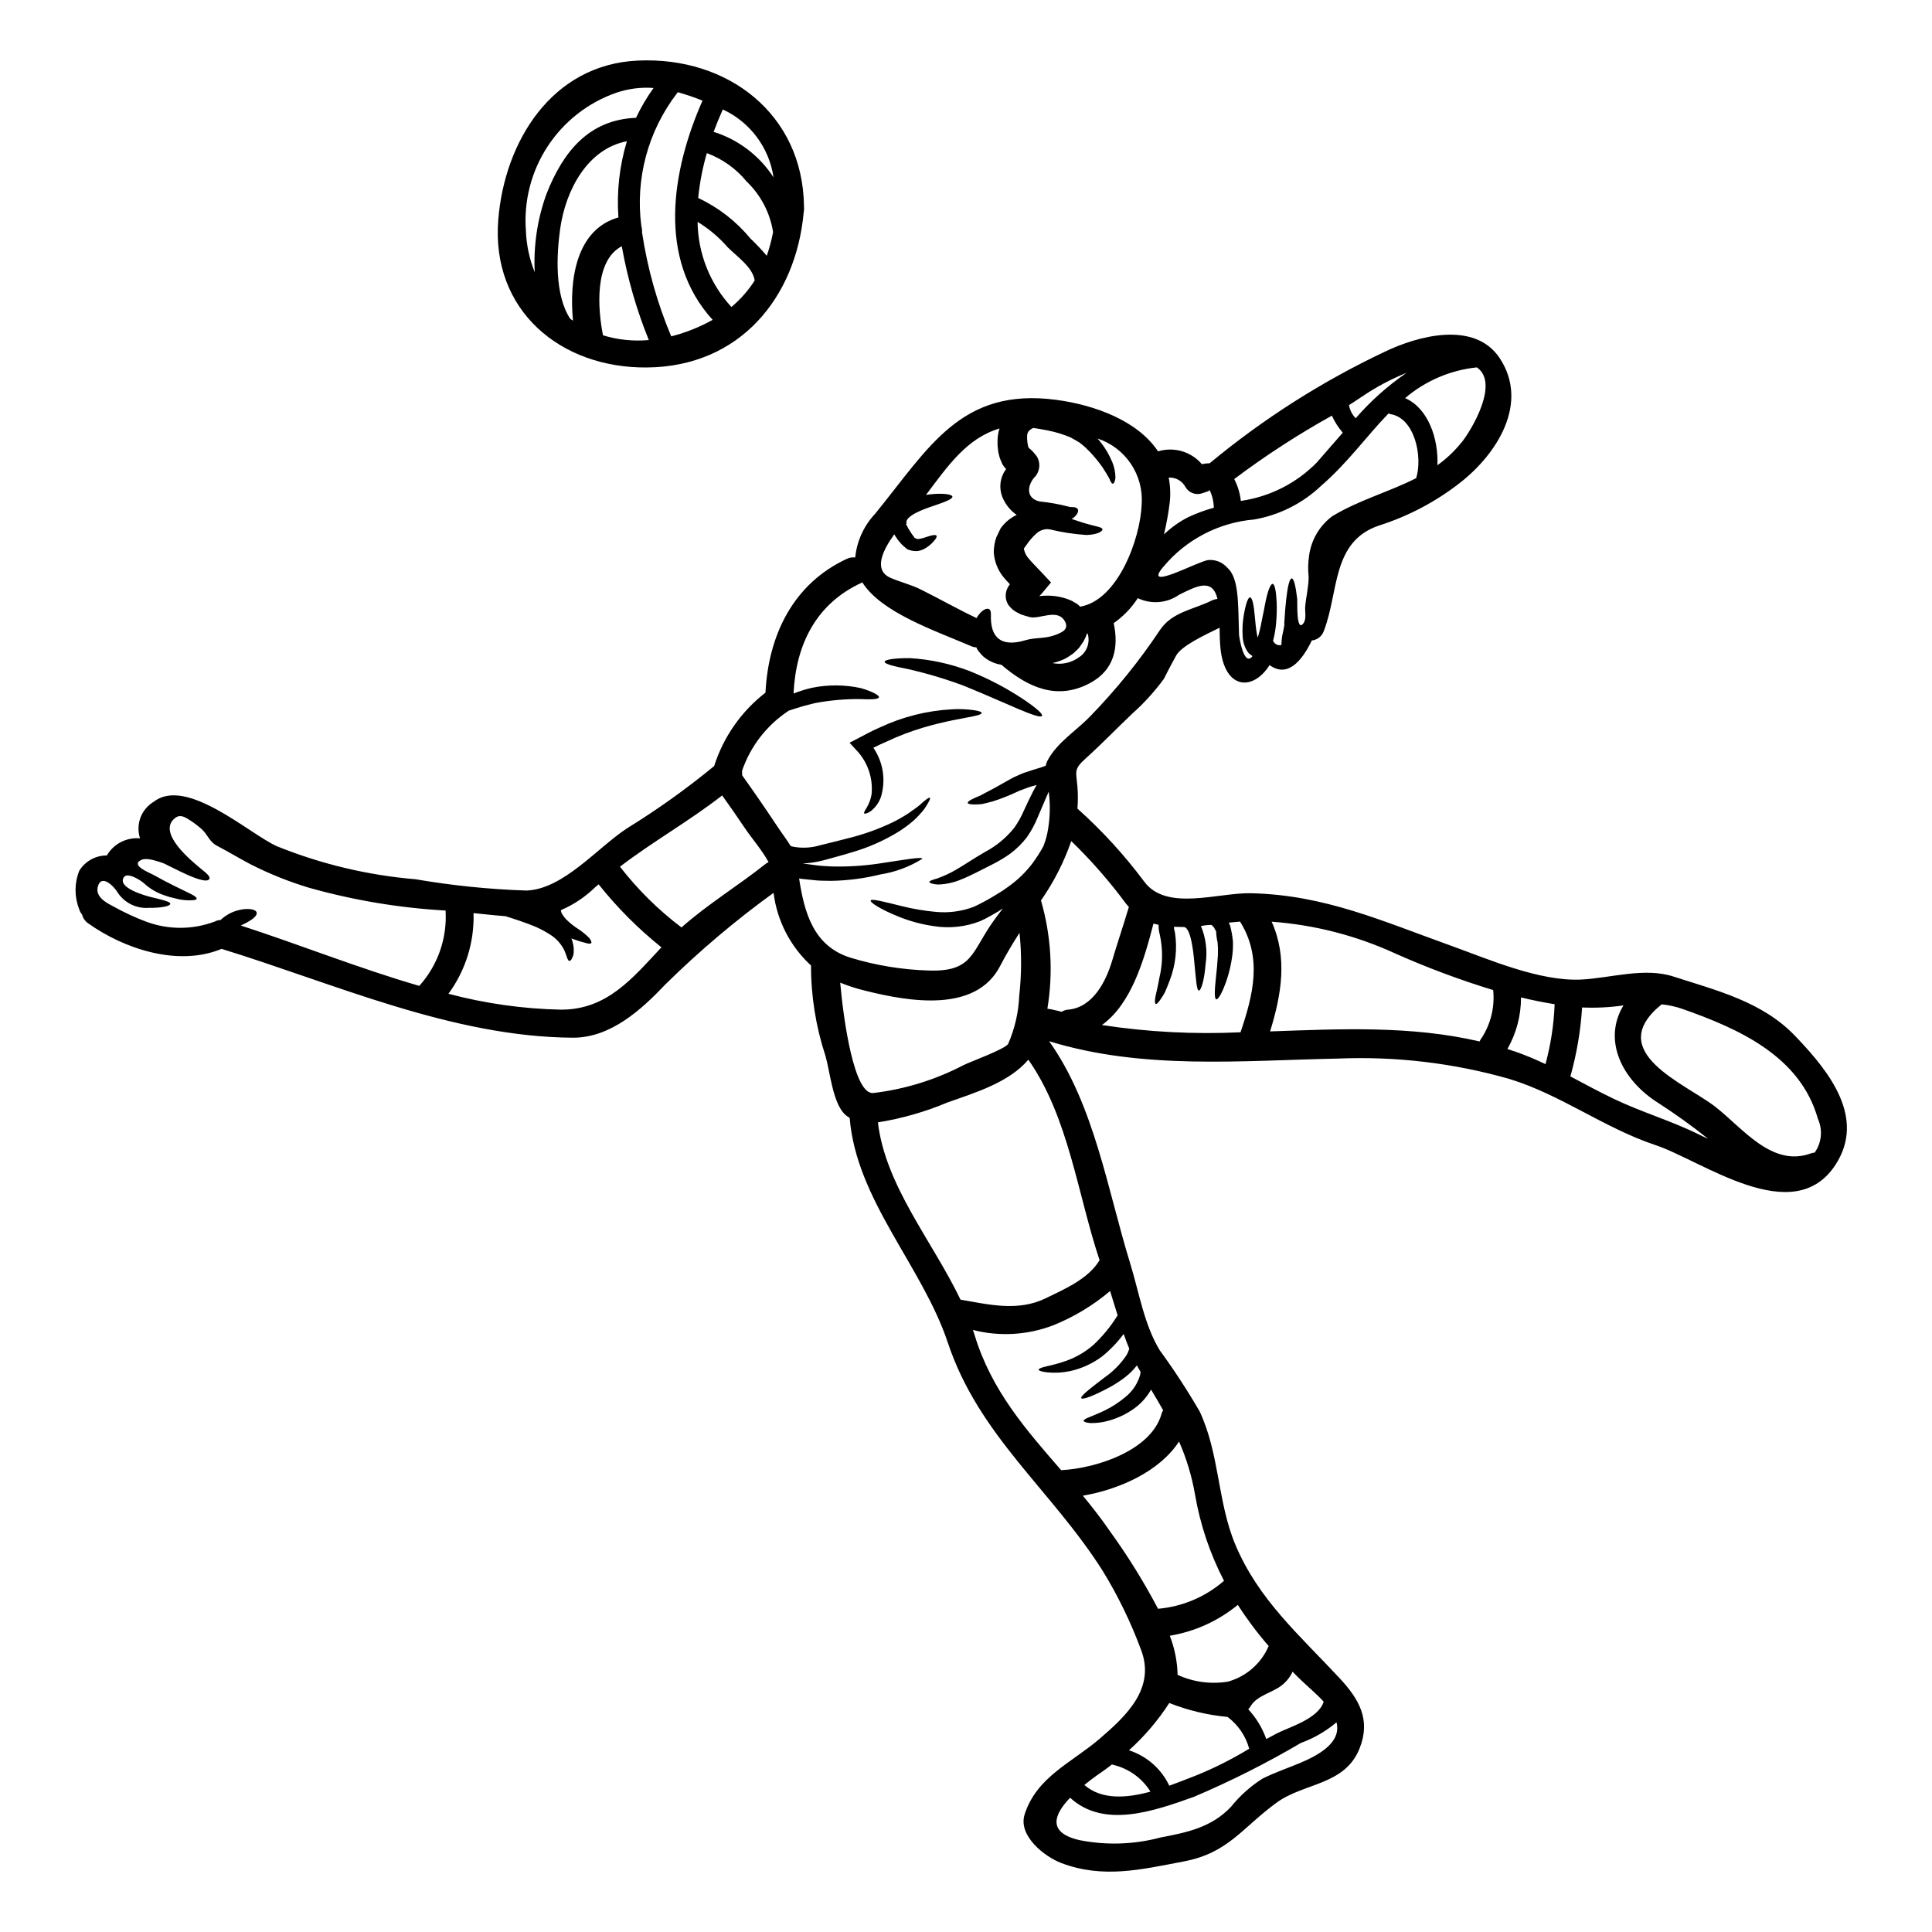 <?xml version="1.0" encoding="UTF-8"?>
<svg width="1200pt" height="1200pt" version="1.1" viewBox="0 0 1200 1200" xmlns="http://www.w3.org/2000/svg">
 <path d="m49.117 564.52c-2.973-7.617-2.93-16.074 0.109-23.664 3.66-5.945 10.156-9.551 17.141-9.516 2.066-3.551 5.106-6.438 8.762-8.32 3.652-1.883 7.769-2.68 11.863-2.301-1.391-4.207-1.297-8.766 0.27-12.914 1.562-4.148 4.504-7.633 8.324-9.875 20.43-15.758 59.727 20.43 76.586 27.758 27.457 11.078 56.426 17.965 85.93 20.43 22.754 3.914 45.75 6.254 68.824 7.012 23.023-0.75 44.148-26.719 62.812-38.832 18.801-11.59 36.789-24.453 53.84-38.492 5.746-18.082 16.867-33.984 31.875-45.59 1.789-35.551 17.082-67.695 50.785-83.223 1.559-0.684 3.269-0.941 4.957-0.75 1.016-10.156 5.359-19.691 12.359-27.121 33.582-41.25 53.383-78.656 112.64-70.754 23.605 3.18 50.324 12.816 63.086 31.977h-0.004c4.82-1.473 9.969-1.504 14.809-0.09 4.836 1.414 9.156 4.211 12.426 8.051 1.59-0.375 3.215-0.566 4.848-0.574 33.215-27.566 69.77-50.848 108.8-69.289 20.258-9.758 55.754-19.566 71.391 4.098 18.289 27.758-1.5 59.211-24.703 77.324-15.059 11.773-32.098 20.766-50.316 26.551-29.551 9.984-24.816 41.148-34.34 65.672-1.16 3.164-4.031 5.387-7.387 5.719-6.461 13.387-15.402 23.195-26.25 15.289-10.211 16.273-27.984 15.402-30.523-10.68-0.402-4.152-0.461-8.305-0.516-12.523-9.637 4.688-23.785 11.371-27.008 17.316-2.652 4.789-5.195 9.637-7.621 14.484h-0.004c-5.766 7.856-12.344 15.082-19.621 21.562-9.695 9.234-18.93 18.816-28.855 27.758-7.789 6.984-5.945 8.195-5.195 17.605v0.004c0.375 4.527 0.375 9.082 0 13.609 15.32 13.691 29.223 28.891 41.492 45.367 13.855 18.695 45.883 6.695 66.422 7.211 45.477 1.039 81.195 17.203 123.21 32.258 24.121 8.664 55.801 22.621 81.891 21.355 18.121-0.938 39.18-7.734 57.188-1.875 27.188 8.766 55.398 15.695 75.656 36.984 0.516 0.523 1.039 1.039 1.555 1.621 19.508 20.625 42.367 49.227 23.438 78.309-26.195 40.227-82.754-2.598-112.01-12.289-31.68-10.566-58.855-31.398-90.602-41.035h0.004c-34.57-9.871-70.496-14.137-106.41-12.637-60.309 1.211-121.19 7.152-179.42-10.789 28.125 39.469 36.355 92.738 50.383 138.09 5.418 17.551 8.652 38.035 18.348 53.906h-0.004c8.906 12.199 17.168 24.852 24.758 37.91 12.469 26.551 11.023 56.25 22.219 82.875 14.371 34.164 40.051 56.324 64.52 82.641 12.402 13.266 19.734 26.082 12.582 43.914-9.18 22.914-34.453 21.18-51.562 33.648-21.562 15.75-29.898 31.219-57.59 36.469-26.383 5.023-50.035 10.848-76.125 0.984-10.312-3.93-26.945-16.875-22.734-30.188 7.5-23.371 29.148-32.023 46.633-47.023 16.332-14.062 35.023-31.285 25.566-55.52l-0.004-0.004c-6.301-16.98-14.246-33.309-23.719-48.75-31.875-50.316-76.875-83.738-96.207-141.79-15.805-47.438-56.84-88.527-60.938-139.55v0.004c-1.164-0.637-2.234-1.434-3.176-2.363-7.445-7.445-9.113-26.832-11.887-36.242h-0.004c-5.941-18.086-8.961-37-8.941-56.035-12.863-11.809-21.109-27.805-23.262-45.133-23.793 17.227-46.25 36.23-67.172 56.852-15 15.805-34.105 33.234-57.535 33.121-74.906-0.461-147.62-33.469-218.15-55.172-26.887 11.195-60.535 0.121-83.102-16.039h0.004c-1.77-1.266-3.019-3.133-3.516-5.25-0.891-1.027-1.535-2.242-1.891-3.555zm1078 151.38c4.356-6.125 5.125-14.109 2.016-20.953-10.969-39.121-49.453-56.09-84.254-68.324-4.164-1.441-8.484-2.383-12.871-2.812l-0.348 0.348c-35.625 29.258 14.945 48.75 33.648 63.195 17.023 13.211 35.203 37.855 59.383 29.062h-0.004c0.785-0.273 1.602-0.445 2.43-0.516zm-71.906-11.25c1.379 0.695 3.348 1.621 5.711 2.652h-0.004c-9.895-7.894-20.18-15.289-30.812-22.152-22.914-14.371-34.742-39.188-21.758-60.656h-0.004c-8.5 1.215-17.098 1.637-25.676 1.266-0.906 14.492-3.348 28.848-7.277 42.824 8.887 4.688 17.719 9.523 26.898 13.902 17.316 8.309 35.66 13.613 52.922 22.152zm-95.277-43.707c3.289-12.148 5.195-24.633 5.68-37.211-6.984-1.098-13.969-2.539-20.887-4.211v0.004c0.027 11.234-2.891 22.281-8.457 32.043 1.875 0.637 3.805 1.211 5.711 1.875 6.106 2.191 12.098 4.695 17.953 7.5zm-39.59-16.332h-0.004c5.66-8.797 8.164-19.254 7.098-29.66-20.68-6.316-40.953-13.891-60.711-22.68-24.234-11.145-50.273-17.848-76.875-19.789 9.93 22.152 6.18 45-0.984 68.148 43.801-1.555 87.664-3.684 130.13 6.234v-0.004c0.355-0.816 0.805-1.586 1.34-2.297zm-12.348-370.03c5.82-7.332 23.598-36.648 9.289-46.398v0.004c-16.445 1.707-31.98 8.367-44.559 19.094 14.258 6.121 20.773 25.051 20.09 41.672 5.703-4.078 10.809-8.934 15.18-14.418zm-28.398 22.453c4.211-13.508-0.984-37.574-16.039-39.824-0.371-0.117-0.73-0.266-1.07-0.449-13.68 14.062-25.508 30.871-42.02 45.074-11.48 10.875-25.914 18.121-41.492 20.832-21.992 1.863-42.32 12.465-56.438 29.426-13.211 15.523 20.258-2.812 27.648-4.211l-0.004 0.004c4.606-0.508 9.164 1.285 12.188 4.789 5.82 5.082 6.348 17.023 6.695 24.066 0.289 5.766 0.289 11.539 0.516 17.305 0.055 1.621 3.055 20.625 8.371 13.453l-0.18-0.121-0.402-0.281c-0.578-0.391-1.137-0.816-1.668-1.273l-1.039-1.387c-1.695-2.731-2.66-5.848-2.812-9.059-0.289-4.356-0.078-8.73 0.637-13.039 1.211-7.219 2.652-11.195 3.871-11.316 1.434 0 2.418 4.688 3 11.539 0.348 3.414 0.629 7.566 1.379 11.605 0.121 0.629 0.289 1.211 0.469 1.875v0.004c1.027-3.414 1.855-6.883 2.477-10.391 0.938-4.445 1.734-8.539 2.371-11.945 1.445-6.871 3.113-11.316 4.5-11.023 1.211 0.227 2.07 4.445 2.418 11.598 0.137 4.215 0.02 8.438-0.348 12.637-0.309 3.824-0.965 7.613-1.957 11.316 0.121 0.113 0.234 0.168 0.348 0.281h-0.004c0.961 1.742 2.984 2.602 4.906 2.082 0.004-2.449 0.277-4.887 0.812-7.273 0.281-1.266 0.57-2.531 0.805-3.918l0.168-1.039 0.055-0.516 0.055-0.234-0.168-0.113 0.008-0.004c0.008-0.559 0.043-1.121 0.109-1.676 0.289-5.195 0.695-9.93 1.152-13.848 0.871-7.848 2.082-12.695 3.414-12.695 1.332 0 2.477 4.902 3.402 12.805 0.168 1.68-0.75 21.355 3.918 14.945 1.969-2.812 0.75-7.211 1.039-10.312 0.523-6.066 2.137-12.301 2.137-18.355h0.004c-0.469-4.32-0.391-8.684 0.234-12.984 1.254-9.863 6.457-18.797 14.418-24.75 16.914-10.199 35.383-15.102 52.117-23.645zm-5.945-65.465c-9.859 3.969-19.262 9-28.039 15-2.539 1.727-5.137 3.402-7.734 5.07 0.527 3.074 1.98 5.914 4.164 8.141 9.293-10.711 19.918-20.191 31.609-28.211zm-65.383 863.1c19.445-8.195 23.945-16.789 21.871-24.93h0.004c-6.551 5.551-14.035 9.891-22.105 12.816-21.434 12.613-43.668 23.812-66.562 33.523-25.219 9-55.922 19.734-76.809 0.523-9.695 10.098-14.719 21.562 5.711 26.316h-0.004c16.719 3.336 33.98 2.781 50.449-1.621 16.387-3.113 31.734-6.234 43.801-19.098h-0.004c5.523-6.856 12.129-12.762 19.559-17.484 7.875-3.898 15.957-6.609 24.094-10.02zm25.734-825.94h0.004c-2.746-3.18-5.019-6.734-6.75-10.559-21.098 11.723-41.363 24.879-60.656 39.375 2.07 3.992 3.43 8.312 4.012 12.77 0.055 0.281 0 0.516 0.055 0.805 17.93-2.543 34.516-10.922 47.203-23.84 5.516-6.289 10.867-12.516 16.137-18.523zm-11.828 788.23c-4.332-4.734-9.523-9.066-13.5-12.871-2.023-1.875-3.93-3.805-5.832-5.773v-0.004c-1.559 3.383-3.918 6.336-6.871 8.605-5.766 4.445-15.289 6.281-19.098 12.695-0.438 0.746-0.961 1.441-1.555 2.07 4.949 5.332 8.758 11.617 11.191 18.469 2.195-1.211 4.445-2.418 6.695-3.57 7.68-3.93 25.566-8.953 28.969-19.621zm-59.492-12.469c11.359-3.137 20.672-11.273 25.312-22.105-6.996-8.051-13.398-16.594-19.164-25.566-12.16 9.973-26.727 16.582-42.242 19.16 3.008 7.762 4.648 15.98 4.844 24.301 9.766 4.481 20.645 5.945 31.25 4.211zm13.211 41.664v-0.055l-0.004-0.004c-2.168-7.875-6.898-14.801-13.441-19.688-12.414-1.145-24.602-4.059-36.188-8.652-7.004 10.859-15.426 20.738-25.043 29.371 11.02 3.566 20.078 11.52 25.043 21.984 6.18-2.195 11.953-4.555 16.801-6.402h-0.004c11.375-4.621 22.355-10.156 32.832-16.559zm-5.367-445c7.848-23.316 13.68-46.227-0.289-68.727-2.305 0.168-4.688 0.402-7.039 0.629l0.461 0.938 0.234 0.516 0.055 0.18 0.113 0.348-0.004-0.004c0.855 3.195 1.434 6.457 1.734 9.75 0.117 3.066-0.035 6.137-0.457 9.176-0.652 4.945-1.773 9.812-3.348 14.543-2.719 8.023-5.316 12.469-6.562 12.188s-1.039-5.625-0.18-13.621c0.469-4.039 0.938-8.773 1.219-13.848 0.113-2.598 0.055-5.203-0.176-7.793-0.539-2.309-0.852-4.668-0.938-7.039-0.465-0.68-0.871-1.395-1.219-2.137-0.348-0.695-0.629-0.582-0.863-0.938-0.055-0.281-0.582-0.57-0.938-0.863-2.152 0.055-4.297 0.285-6.414 0.695 3.129 7.488 4.129 15.695 2.891 23.719-0.805 10.387-2.887 16.5-4.211 16.387-1.32-0.113-1.68-6.461-2.664-16.273-0.281-2.945-1.727-23.195-6.695-23.195-2.016 0-3.977-0.066-5.879-0.121l-0.234 0.523h0.004c0.023 0.234 0.062 0.465 0.113 0.695l0.582 2.531c1.484 10.031 0.332 20.277-3.348 29.727-0.984 2.477-1.789 4.688-2.652 6.562-0.863 1.875-1.789 3.234-2.598 4.445-1.621 2.43-2.719 3.637-3.348 3.414-0.629-0.227-0.703-2-0.16-4.812 0.289-1.445 0.695-3.121 1.152-5.082 0.461-1.961 0.816-4.098 1.273-6.469h0.004c2.035-8.48 2.172-17.305 0.402-25.848l-0.637-2.812c-0.23-1.352-0.328-2.723-0.293-4.094-1.098-0.234-2.129-0.516-3.168-0.805-5.887 22.68-13.68 49.855-32.035 63.02v-0.004c28.484 4.359 57.328 5.867 86.109 4.5zm-17.727-268.24c1.078-0.492 2.227-0.809 3.402-0.938-3.168-13.273-13.125-7.848-23.773-2.598-3.715 2.609-8.055 4.184-12.578 4.559-4.523 0.375-9.062-0.461-13.156-2.418-3.93 6.098-9.008 11.371-14.953 15.523 3.18 14.887 0.523 29.062-14.711 37.219-20.492 11.023-38.672 2.652-55.059-11.371-3.453-0.523-6.734-1.844-9.582-3.863-1.078-0.707-2.047-1.562-2.887-2.539l-1.211-1.445-0.57-0.695-0.234-0.289-0.121-0.227-0.516-0.805c-0.168-0.297-0.305-0.609-0.402-0.938-1.074-0.035-2.129-0.27-3.113-0.695-22.855-9.805-55.977-20.945-67.754-39.703-0.168 0.074-0.32 0.172-0.461 0.293-28.508 13.125-40.801 38.664-42.242 68.785 3.731-1.484 7.57-2.68 11.484-3.574 10.043-2.035 20.402-1.961 30.414 0.227 7.266 2.137 11.305 4.445 11.137 5.625-0.289 1.445-5.082 1.445-12.414 1.152-9.098-0.023-18.176 0.805-27.121 2.477-6 1.387-11.539 3.066-16.5 4.734-0.18 0.121-0.289 0.234-0.469 0.348v-0.004c-13.355 8.906-23.398 21.969-28.566 37.164 0.199 0.832 0.219 1.699 0.059 2.539 7.273 10.219 14.371 20.492 21.301 30.938 2.812 4.32 6.113 8.598 8.945 13.125l0.168 0.055 1.387 0.348-0.004 0.004c5.574 1.02 11.312 0.699 16.734-0.938 5.945-1.5 12.008-2.887 17.316-4.332 9.613-2.348 18.957-5.695 27.871-9.984 3.379-1.684 6.656-3.562 9.816-5.625 2.539-1.961 5.016-3.402 6.805-5.023 3.637-3.348 5.887-4.961 6.348-4.5 0.461 0.461-0.75 2.887-3.461 6.93l0.004-0.004c-1.926 2.441-4.027 4.734-6.293 6.863-3.066 2.707-6.348 5.156-9.812 7.332-8.973 5.484-18.637 9.754-28.734 12.691-5.719 1.789-11.43 3.234-17.605 4.969h-0.004c-4.289 1.141-8.688 1.816-13.125 2.016 0.266 0.07 0.535 0.105 0.809 0.113 3 0.414 5.945 0.816 8.832 1.164 2.887 0.348 5.539 0.348 8.25 0.57 9.719 0.246 19.441-0.336 29.062-1.734 16.613-2.477 27.066-4.445 27.414-3.055h-0.004c-7.961 4.992-16.859 8.312-26.145 9.758-9.992 2.473-20.234 3.805-30.527 3.977-2.945-0.113-6.18 0-9.121-0.281-2.945-0.281-6-0.637-9.121-0.938-0.516-0.113-1.086-0.168-1.668-0.234 3.234 21.066 8.832 41.961 31.875 49.172 15.789 4.805 32.148 7.488 48.645 7.969 27.414 0.938 26.492-11.484 39.938-30.355 1.875-2.719 3.984-5.43 6.121-8.195-0.523 0.336-1.098 0.684-1.68 1.086-1.961 1.332-3.863 2.258-5.887 3.469h0.004c-2.168 1.262-4.402 2.398-6.695 3.402-9.051 3.504-18.863 4.559-28.453 3.059-7.438-1.043-14.723-2.981-21.695-5.766-11.719-4.688-18.18-9.008-17.719-10.164 0.516-1.32 8.023 0.695 19.789 3.582h0.004c6.754 1.668 13.621 2.824 20.551 3.461 8.062 0.797 16.199-0.289 23.773-3.172 3.945-1.844 7.797-3.887 11.539-6.121 1.875-1.098 3.582-2.195 5.305-3.234 1.727-1.039 3.289-2.305 4.914-3.402 5.539-3.965 10.449-8.734 14.57-14.156 2.492-3.391 4.766-6.934 6.805-10.613 1.047-2.684 1.879-5.445 2.484-8.258 1.684-8.477 1.977-17.168 0.863-25.734-0.695 1.5-1.32 3-2.016 4.613-1.555 3.582-3.121 7.332-4.789 11.195v-0.004c-1.781 4.441-4.066 8.66-6.809 12.582-2.973 3.871-6.473 7.309-10.395 10.219-3.555 2.516-7.297 4.754-11.195 6.695-6.984 3.461-13.125 6.871-18.984 9.18v-0.004c-4.633 1.996-9.605 3.094-14.652 3.234-3.469-0.234-5.258-0.984-5.316-1.621-0.055-0.637 1.875-1.266 5.023-2.195h0.004c4.156-1.477 8.156-3.359 11.941-5.625 4.902-2.812 10.848-6.93 17.719-10.848v0.004c6.949-3.691 13.074-8.758 18-14.891 2.336-3.309 4.328-6.852 5.945-10.562 1.734-3.863 3.582-7.668 5.371-11.25 0.863-1.68 1.734-3.289 2.652-4.848-1.266 0.348-2.539 0.695-3.695 1.039-1.445 0.402-3 1.098-4.5 1.613l-2.195 0.805-1.789 0.805 0.004 0.004c-4.957 2.34-10.066 4.344-15.293 6-2.363 0.637-4.5 1.164-6.348 1.566-1.566 0.219-3.148 0.312-4.734 0.281-2.652 0-4.152-0.336-4.266-0.938-0.113-0.602 1.086-1.621 3.461-2.711 1.152-0.582 2.652-1.164 4.332-1.875 1.5-0.863 3.227-1.727 5.129-2.711 3.816-1.961 8.438-4.688 13.734-7.613 0.816-0.414 0.984-0.582 2.316-1.219l2.129-0.938c1.5-0.637 2.812-1.332 4.566-1.875s3.402-1.098 5.137-1.68c1.734-0.582 3.168-0.938 4.848-1.5 0.938-0.289 1.875-0.695 2.812-1.039l-0.004 0.004c0.18-1.07 0.531-2.102 1.039-3.059 5.887-11.316 17.887-18.582 26.605-27.648l0.004 0.004c15.977-16.414 30.414-34.262 43.125-53.316 7.742-11.664 20.961-12.816 32.492-18.648zm1.211-57.59c-0.059-0.129-0.098-0.266-0.113-0.402-0.113-3.75-1.035-7.434-2.711-10.793 0.75 0.938-3.816 1.875-5.023 2.418v0.004c-3.793 1.027-7.805-0.598-9.809-3.977-2.019-3.856-6.106-6.176-10.453-5.945 1.059 5.418 1.234 10.973 0.527 16.445-0.75 5.773-1.875 12.188-3.469 18.871 4.519-4.371 9.676-8.027 15.301-10.848 5.086-2.348 10.355-4.281 15.758-5.773zm-34.742 683.91h-0.004c15.156-1.301 29.504-7.383 40.98-17.371-8.781-16.938-14.875-35.141-18.066-53.953-1.965-11.207-5.277-22.137-9.863-32.551-12.121 18.582-37.051 29.773-59.727 33.637 5.82 7.106 11.539 14.371 16.875 22.164 11.055 15.305 21.02 31.367 29.812 48.074zm2.137-120.94h-0.004c0.258-0.824 0.605-1.621 1.043-2.371-2.363-4.211-4.848-8.438-7.5-12.805-2.566 4.562-6.082 8.516-10.312 11.598-4.762 3.453-10.098 6.035-15.762 7.621-3.762 1.105-7.672 1.629-11.594 1.555-2.652-0.234-4.152-0.75-4.211-1.387-0.055-0.637 1.266-1.445 3.75-2.363 2.305-1.039 5.625-2.25 9.637-4.219 4.508-2.238 8.734-5.008 12.582-8.25 4.383-3.504 7.566-8.285 9.113-13.676 0.121-0.637 0.18-1.266 0.289-1.875-0.805-1.387-1.555-2.711-2.305-4.039v-0.004c-2.16 2.84-4.703 5.363-7.559 7.5-2.711 2.074-5.562 3.953-8.539 5.625-10.801 5.945-17.719 8.305-18.414 7.266-0.805-1.211 5.25-5.887 14.539-12.984h0.004c5.281-3.672 9.836-8.289 13.434-13.621 0.793-1.312 1.398-2.727 1.789-4.211-1.266-3-2.363-6.055-3.461-9.121h0.004c-3.84 5.184-8.32 9.855-13.332 13.914-5.918 4.457-12.73 7.59-19.969 9.176-4.723 0.996-9.57 1.25-14.371 0.75-3.227-0.402-5.07-0.984-5.137-1.621-0.066-0.637 1.734-1.379 4.969-2.129 4.305-0.914 8.543-2.109 12.691-3.578 5.91-2.191 11.387-5.414 16.164-9.527 5.781-5.367 10.824-11.48 15-18.176l0.234-0.348c-1.555-5.016-3.121-10.039-4.688-15.113-10.527 8.906-22.406 16.074-35.195 21.234-15.969 6.152-33.453 7.18-50.035 2.945 0.348 1.098 0.805 2.137 1.098 3.227 10.508 34.52 31.969 58.754 53.727 83.859 22.109-1.109 55.98-12.367 62.328-34.867zm-12.285-565.18c0.602-8.871-1.77-17.688-6.731-25.062-4.965-7.379-12.238-12.895-20.68-15.68 0.637 0.75 1.332 1.5 1.875 2.25 3 3.769 5.453 7.949 7.273 12.41 1.297 3.129 1.961 6.481 1.961 9.863-0.348 2.195-0.863 3.402-1.555 3.523-0.695 0.121-1.445-1.098-2.25-3.18-1.039-1.961-2.25-3.918-4.273-7.039h-0.004c-2.398-3.434-5.059-6.672-7.961-9.691-1.602-1.73-3.336-3.332-5.191-4.793-0.883-0.703-1.824-1.328-2.812-1.875-1.266-0.695-2.539-1.387-3.805-2.137h-0.004c-4.523-1.918-9.238-3.367-14.062-4.32-3.289-0.695-6.289-1.164-9.113-1.566h0.004c-1 0.414-1.906 1.02-2.664 1.789-0.746 0.82-1.16 1.891-1.152 3-0.102 1.254-0.062 2.512 0.121 3.75 0.039 0.605 0.133 1.207 0.281 1.793l0.18 0.938c0.066 0.055 0.109 0.137 0.109 0.223 0.113 0.18-0.113 0 0.113 0.469l0.234 0.461 1.273 1.039h0.004c1.066 0.992 2.047 2.07 2.934 3.227l0.582 0.75c0.062 0.125 0.141 0.242 0.234 0.348l0.055 0.066c2.473 4.281 1.699 9.703-1.875 13.125-4.098 4.961-5.082 12.637 3.402 14.652 6.113 0.613 12.172 1.695 18.121 3.234 0.641 0.254 1.336 0.336 2.016 0.234 0.582 0.023 1.16 0.078 1.734 0.168 0.797 0.105 1.512 0.547 1.961 1.211 0.469 1.219 0 3.18-2.879 5.43-0.289 0.234-0.695 0.348-0.984 0.582 3.863 1.266 7.098 2.477 9.93 3.168 4.961 1.5 9.234 1.875 9.234 3.348 0 1.219-3.121 3.289-10.051 3.469v-0.004c-7.703-0.523-15.344-1.699-22.848-3.523-0.523 0-1.273-0.113-1.555-0.113-0.27 0.047-0.543 0.066-0.816 0.055-0.688 0.07-1.367 0.223-2.016 0.461-1.371 0.441-2.629 1.168-3.695 2.137-2.293 2.051-4.328 4.379-6.055 6.93-0.582 0.805-1.152 1.613-1.68 2.305l-0.055 0.227c-0.234 0.75 0.234 0.523 0.168 0.816 0.121 0.113-0.055 0.168 0.066 0.402 0.434 1.602 1.199 3.098 2.25 4.387 2.07 2.598 5.25 5.711 8.438 9.113l5.887 6.289-5.137 6.18c-0.66 0.809-1.371 1.578-2.129 2.305 3.113-0.371 6.258-0.391 9.375-0.055 3.711 0.41 7.332 1.402 10.734 2.941 1.039 0.57 2.137 1.211 3.234 1.875 0.715 0.547 1.391 1.145 2.016 1.793 23.512-3.957 37.48-42.328 38.23-63.695zm5.484 799.73c-5.269-8.48-13.703-14.504-23.438-16.734-0.164-0.051-0.324-0.129-0.469-0.227-1.5 1.152-2.945 2.305-4.5 3.402-1.734 1.211-7.039 4.789-12.695 9.375 10.746 9.387 26.273 8.234 41.102 4.137zm-13.441-549.55c-0.594-0.594-1.152-1.219-1.68-1.875-10.266-13.926-21.676-26.973-34.105-39.008-4.543 13.098-10.875 25.508-18.816 36.871 6.328 21.836 7.688 44.809 3.984 67.238 1.621 0.188 3.223 0.5 4.793 0.938 1.363 0.254 2.711 0.582 4.039 0.984 1.219-0.766 2.606-1.223 4.039-1.332 15.234-1.32 23.438-17.25 27.355-30.414 3.285-11.184 7.098-22.207 10.391-33.402zm-18.301 219.58c0.055-0.055 0.121-0.055 0.121-0.113-13.734-41.09-19.219-88.875-44.27-124.59-11.887 14.062-32.605 20.371-50.148 26.551h0.004c-13.883 5.852-28.414 10.016-43.285 12.402 4.688 39.469 33.75 73.574 51.309 110.11 17.711 3.055 35.625 7.5 52.801-0.805 11.719-5.719 26.43-11.945 33.469-23.551zm-12.113-375c4.531-3.281 6.453-9.09 4.781-14.426-0.125 0.062-0.262 0.102-0.402 0.109-0.547 1.668-1.258 3.273-2.129 4.793-0.75 1.152-1.566 2.25-2.316 3.402l-0.629 0.805-1.273 1.273-1.098 1.039v0.004c-0.363 0.406-0.77 0.773-1.207 1.098l-2.195 1.5-2.305 1.434c-0.75 0.414-1.332 0.582-2.023 0.938h-0.004c-2.012 0.855-4.094 1.527-6.223 2.016 5.996 1.215 12.223-0.27 17.023-4.059zm-15.648-13.332c3.984-1.566 9.375-3.402 6.18-8.887-4.688-7.848-15.469-0.871-21.637-2.371-1.152-0.281-2.137-0.629-3.289-0.938l-1.621-0.523-0.461-0.168-0.168-0.055-0.938-0.469-1.039-0.516-0.004-0.004c-2.07-0.996-3.887-2.457-5.305-4.266-0.434-0.461-0.785-0.988-1.043-1.566-0.316-0.688-0.586-1.402-0.805-2.129-0.473-1.848-0.434-3.793 0.113-5.625 0.469-1.508 1.211-2.914 2.191-4.152-1.32-1.387-2.711-2.812-4.152-4.613-3.488-4.371-5.547-9.715-5.887-15.297 0.039-3.062 0.543-6.102 1.5-9.012 0.938-1.961 1.875-3.863 2.711-5.711v0.004c2.559-3.637 6.023-6.547 10.047-8.438-1.023-0.688-1.992-1.457-2.887-2.309-2.141-1.992-3.898-4.359-5.191-6.984-2.75-5.188-2.797-11.391-0.125-16.621 0.223-0.469 0.496-0.914 0.816-1.32l0.629-0.984 0.18-0.289c-0.289-0.348-0.637-0.629-0.938-1.031l-0.629-0.871-0.348-0.402-0.121-0.227c-0.055-0.066-0.516-0.938-0.516-0.938s-0.289-0.75-0.289-0.75l-0.57-1.332-0.004-0.004c-0.316-0.77-0.59-1.559-0.816-2.359l-0.629-2.598-0.234-1.961c-0.191-1.301-0.27-2.613-0.234-3.926-0.066-2.488 0.211-4.977 0.816-7.391 0.113-0.516 0.348-0.938 0.461-1.387-20.43 6.008-32.258 23.438-45.703 41.25 1.875-0.289 3.629-0.461 5.195-0.582 6.863-0.402 11.016 0.402 11.195 1.68 0.18 1.273-3.75 3-9.816 5.07-3.055 1.039-6.695 2.195-10.312 3.816-3.461 1.445-7.5 3.918-8.195 5.887-0.281 0.402-0.168 0.863-0.281 1.32l0.168 0.871-0.695 0.168 0.121 0.113c0.629 0.055 0.516 0.523 0.75 0.75l0.75 1.566 0.684 1.031c0.414 0.695 0.871 1.5 1.445 2.316v0.004c0.441 0.68 0.926 1.336 1.445 1.957 0.055 0.227 0.289 0.348 0.348 0.637 0.223 0.125 0.457 0.238 0.691 0.34l0.637 0.348c0.168-0.055 0.227 0 0.348 0.121 0.57-0.121 1.031 0.055 1.668-0.121 2.539-0.461 5.082-1.555 6.984-2.016 1.902-0.461 3.113-0.461 3.402 0.113 0.289 0.57-0.168 1.621-1.445 3.066l0.004-0.004c-1.832 2.238-4.113 4.066-6.695 5.363-1.066 0.488-2.191 0.84-3.344 1.039-0.848 0.086-1.699 0.086-2.543 0l-1.266-0.18-0.695-0.168-0.695-0.234-0.402-0.113-0.25-0.016-0.938-0.461-1.668-1.387c-1.027-0.844-1.969-1.785-2.812-2.812-0.902-1-1.711-2.078-2.418-3.223l-1.098-1.734c-7.098 9.805-13.219 22.219-2.316 27.008 6.121 2.652 12.93 4.266 18.871 7.266 11.605 5.773 22.855 12.188 34.574 17.719 0.555-1.07 1.25-2.062 2.074-2.945 2.539-2.887 4.969-3.289 5.887-2.477 1.152 0.863 0.938 2.879 0.938 5.625 0.348 14.25 8.945 17.371 21.637 13.5 6.121-1.777 11.953-0.793 18.012-3.102zm-22.039 223.87c1.473-12.961 1.527-26.043 0.168-39.02-4.211 6.562-8.25 13.273-11.945 20.438-15.055 29.484-56.492 22.387-84.086 15.461h0.004c-5.234-1.262-10.363-2.918-15.348-4.961 2.137 24.008 8.711 69.883 20.625 68.559 19.512-2.328 38.434-8.176 55.859-17.258 3.523-1.875 26.316-10.098 27.883-13.332h-0.004c4.113-9.453 6.434-19.586 6.844-29.887zm-157.55-81.836c0.578-0.441 1.207-0.809 1.875-1.094-4.098-7.5-10.5-14.832-14.773-21.18-4.555-6.816-9.289-13.566-14.062-20.258-20.316 15.871-43.051 28.621-63.477 44.27l-0.004-0.004c11.016 14.207 23.863 26.898 38.203 37.734 16.344-14.492 34.98-25.742 52.238-39.469zm-64.688 51.824v0.004c-14.418-11.551-27.504-24.676-39.008-39.133-0.637 0.523-1.266 1.039-1.875 1.555-6.227 6.129-13.539 11.039-21.562 14.484-0.02 0.445 0.082 0.883 0.289 1.277-0.289 0.402 2.477 3.984 2.812 4.266 2.457 2.461 5.188 4.629 8.137 6.469 2.289 1.531 4.414 3.289 6.348 5.25 1.152 1.555 1.621 2.652 1.273 3.18-0.348 0.523-1.621 0.516-3.469-0.066h0.004c-2.484-0.609-4.93-1.359-7.324-2.25-0.523-0.168-1.039-0.402-1.566-0.57v-0.004c0.406 0.898 0.699 1.844 0.875 2.812 0.488 1.648 0.684 3.367 0.57 5.082 0.074 1.164-0.121 2.328-0.57 3.402-0.637 1.734-1.332 2.652-2.023 2.652-1.5 0.234-1.789-4.688-4.387-8.652h-0.004c-1.598-2.582-3.672-4.832-6.113-6.637-3.293-2.262-6.789-4.211-10.441-5.832-6.75-2.812-13.387-4.902-18.816-6.629-3.75-0.289-7.68-0.637-11.945-1.098-2.598-0.289-5.25-0.523-7.902-0.816v0.004c0.539 17.973-4.949 35.605-15.59 50.098 22.742 6.043 46.129 9.355 69.656 9.863 28.93 0.188 44.793-19.723 62.625-38.707zm-150.39 23.945c11.434-12.703 17.312-29.449 16.332-46.508v-0.293c-28.746-1.617-57.234-6.375-84.945-14.191-12.605-3.805-24.84-8.73-36.562-14.719-6.871-3.637-13.5-7.68-20.371-11.25-4.961-2.598-5.539-6.562-9.523-10.312h-0.004c-2.277-2.027-4.707-3.879-7.266-5.543-3.121-2.016-6.066-3.863-9.121-1.613-12.188 9 10.312 27.121 16.273 32.023 3.234 2.539 5.43 4.621 4.848 5.887-2.25 4.961-25.969-8.887-29.316-9.93-3.348-1.039-9.695-3.461-13.125-1.727-6.758 3.281 5.016 7.789 7.555 9.168l3.461 1.875c2.25 1.332 4.445 2.371 6.469 3.414 2.023 1.039 3.918 2.07 5.625 2.812 3.348 1.734 6.402 3.066 8.438 4.152 2.035 1.086 3.113 2.023 2.945 2.664-0.168 0.637-1.555 0.938-3.871 0.938v0.008c-3.277 0.07-6.547-0.355-9.695-1.266-2.234-0.441-4.43-1.066-6.562-1.875-4.699-1.57-9.008-4.125-12.637-7.5-1.875-1.668-10.211-7.152-12.461-3.684-4.273 6.562 13.211 11.363 16.387 12.188 7.445 1.789 12.637 2.945 12.469 4.387-0.121 1.211-4.914 2.539-13.398 2.43l0.004-0.004c-3.746 0.273-7.496-0.449-10.867-2.098-3.375-1.645-6.254-4.156-8.344-7.277-2.082-3.695-10.164-12.121-12.414-3.816-1.734 6.562 5.625 10.219 10.164 12.582 6.379 3.551 13.012 6.617 19.848 9.18 13.637 5.094 28.652 5.113 42.301 0.055 0.121-0.055 0.234-0.055 0.348-0.113 1.074-0.605 2.289-0.93 3.523-0.938 1.953-1.816 4.164-3.336 6.562-4.5 8.082-3.637 15.648-2.598 15.938-0.055 0.289 2.539-4.098 5.25-9.863 7.961 35.832 11.578 73.117 26.531 110.86 37.488z"/>
 <path d="m797.66 387.41-0.055 0.402v-0.402z"/>
 <path d="m635.44 434.21c7.914 5.305 12.414 9.234 11.773 10.387-1.445 2.652-22.5-8.082-48.535-18.637h0.004c-11.223-4.203-22.715-7.648-34.398-10.312-9.055-1.789-14.832-3.18-14.832-4.621 0-1.266 5.945-2.305 15.703-2.25 12.688 0.766 25.184 3.473 37.051 8.027 11.641 4.66 22.777 10.492 33.234 17.406z"/>
 <path d="m644.06 283.41c0 0.055 0.055 0.113 0.055 0.18l-0.055-0.066z"/>
 <path d="m604.69 441.07c3.234 0.469 5.023 1.098 5.023 1.734 0 3.113-28.273 3.18-58.809 17.719-2.945 1.211-5.625 2.539-8.438 3.918 6.129 8.957 7.856 20.211 4.688 30.594-1.258 3.578-3.539 6.707-6.562 9-2.082 1.273-3.414 1.555-3.816 1.211-0.402-0.348 0.348-1.668 1.555-3.629l0.004-0.004c1.504-2.519 2.523-5.297 3.008-8.191 1.035-10.125-2.426-20.191-9.469-27.535l-4.211-4.555 5.418-2.812c4.387-2.305 8.887-4.789 13.789-6.863h0.004c13.852-6.457 28.805-10.219 44.062-11.082 4.59-0.297 9.199-0.129 13.754 0.496z"/>
 <path d="m499.36 127.71c0.133 1.406 0.078 2.82-0.168 4.211-4.848 53.102-39.758 95.691-97.07 96.32-54.074 0.637-97.238-35.551-92.625-91.875 3.871-48.246 33.121-96.312 86.684-98.738 56.145-2.598 102.32 33.41 103.18 90.082zm-23.109 31.164c1.672-4.801 2.984-9.723 3.93-14.719-1.898-12-7.676-23.047-16.453-31.445-6.519-7.961-15.047-14.035-24.695-17.605-2.648 9.105-4.449 18.434-5.371 27.871 12.48 5.832 23.508 14.371 32.277 24.996 3.629 3.445 7.07 7.086 10.312 10.902zm4.211-48.648c-2.691-18.5-14.543-34.391-31.512-42.242-2.016 4.5-3.918 9.121-5.711 13.902h0.004c15.344 4.805 28.523 14.832 37.246 28.34zm-11.711 64.004c-1.152-8.203-11.137-15-16.68-20.551-5.406-6.227-11.742-11.578-18.785-15.871 0.223 19.613 7.707 38.449 21.008 52.867 5.633-4.711 10.508-10.258 14.457-16.445zm-32.41-111.73c-5.035-2.031-10.176-3.785-15.402-5.25-0.18 0.234-0.234 0.402-0.402 0.637-18.102 23.531-26.078 53.305-22.164 82.734 0.363 1.176 0.5 2.41 0.402 3.637 3.32 22.219 9.406 43.93 18.125 64.633 0.168-0.055 0.348-0.055 0.57-0.113 8.781-2.285 17.238-5.684 25.164-10.105-34.512-37.949-25.512-92.598-6.293-136.17zm-30.402-7.848c-7.832-0.59-15.703 0.414-23.137 2.945-17.504 6.106-32.5 17.82-42.656 33.328-10.152 15.512-14.902 33.938-13.5 52.422 0.336 8.832 2.191 17.543 5.484 25.746-0.82-16.461 1.633-32.918 7.219-48.422 10.387-26.551 26.484-46.34 55.688-47.492v-0.004c3.062-6.492 6.711-12.691 10.902-18.523zm-31.398 153.62c9.203 2.812 18.863 3.812 28.445 2.945-7.617-18.789-13.246-38.324-16.789-58.285-17.195 9-14.945 38.898-11.656 55.34zm9.57-73.227h0.004c-1.141-15.965 0.641-32 5.258-47.324-24.59 4.734-38.09 30.535-41.438 54.375-2.195 15.582-3.637 40.969 6.234 55.922 0.57 0.402 1.152 0.75 1.727 1.152-2.457-25.461 1.969-56.672 28.219-64.125z"/>
</svg>
